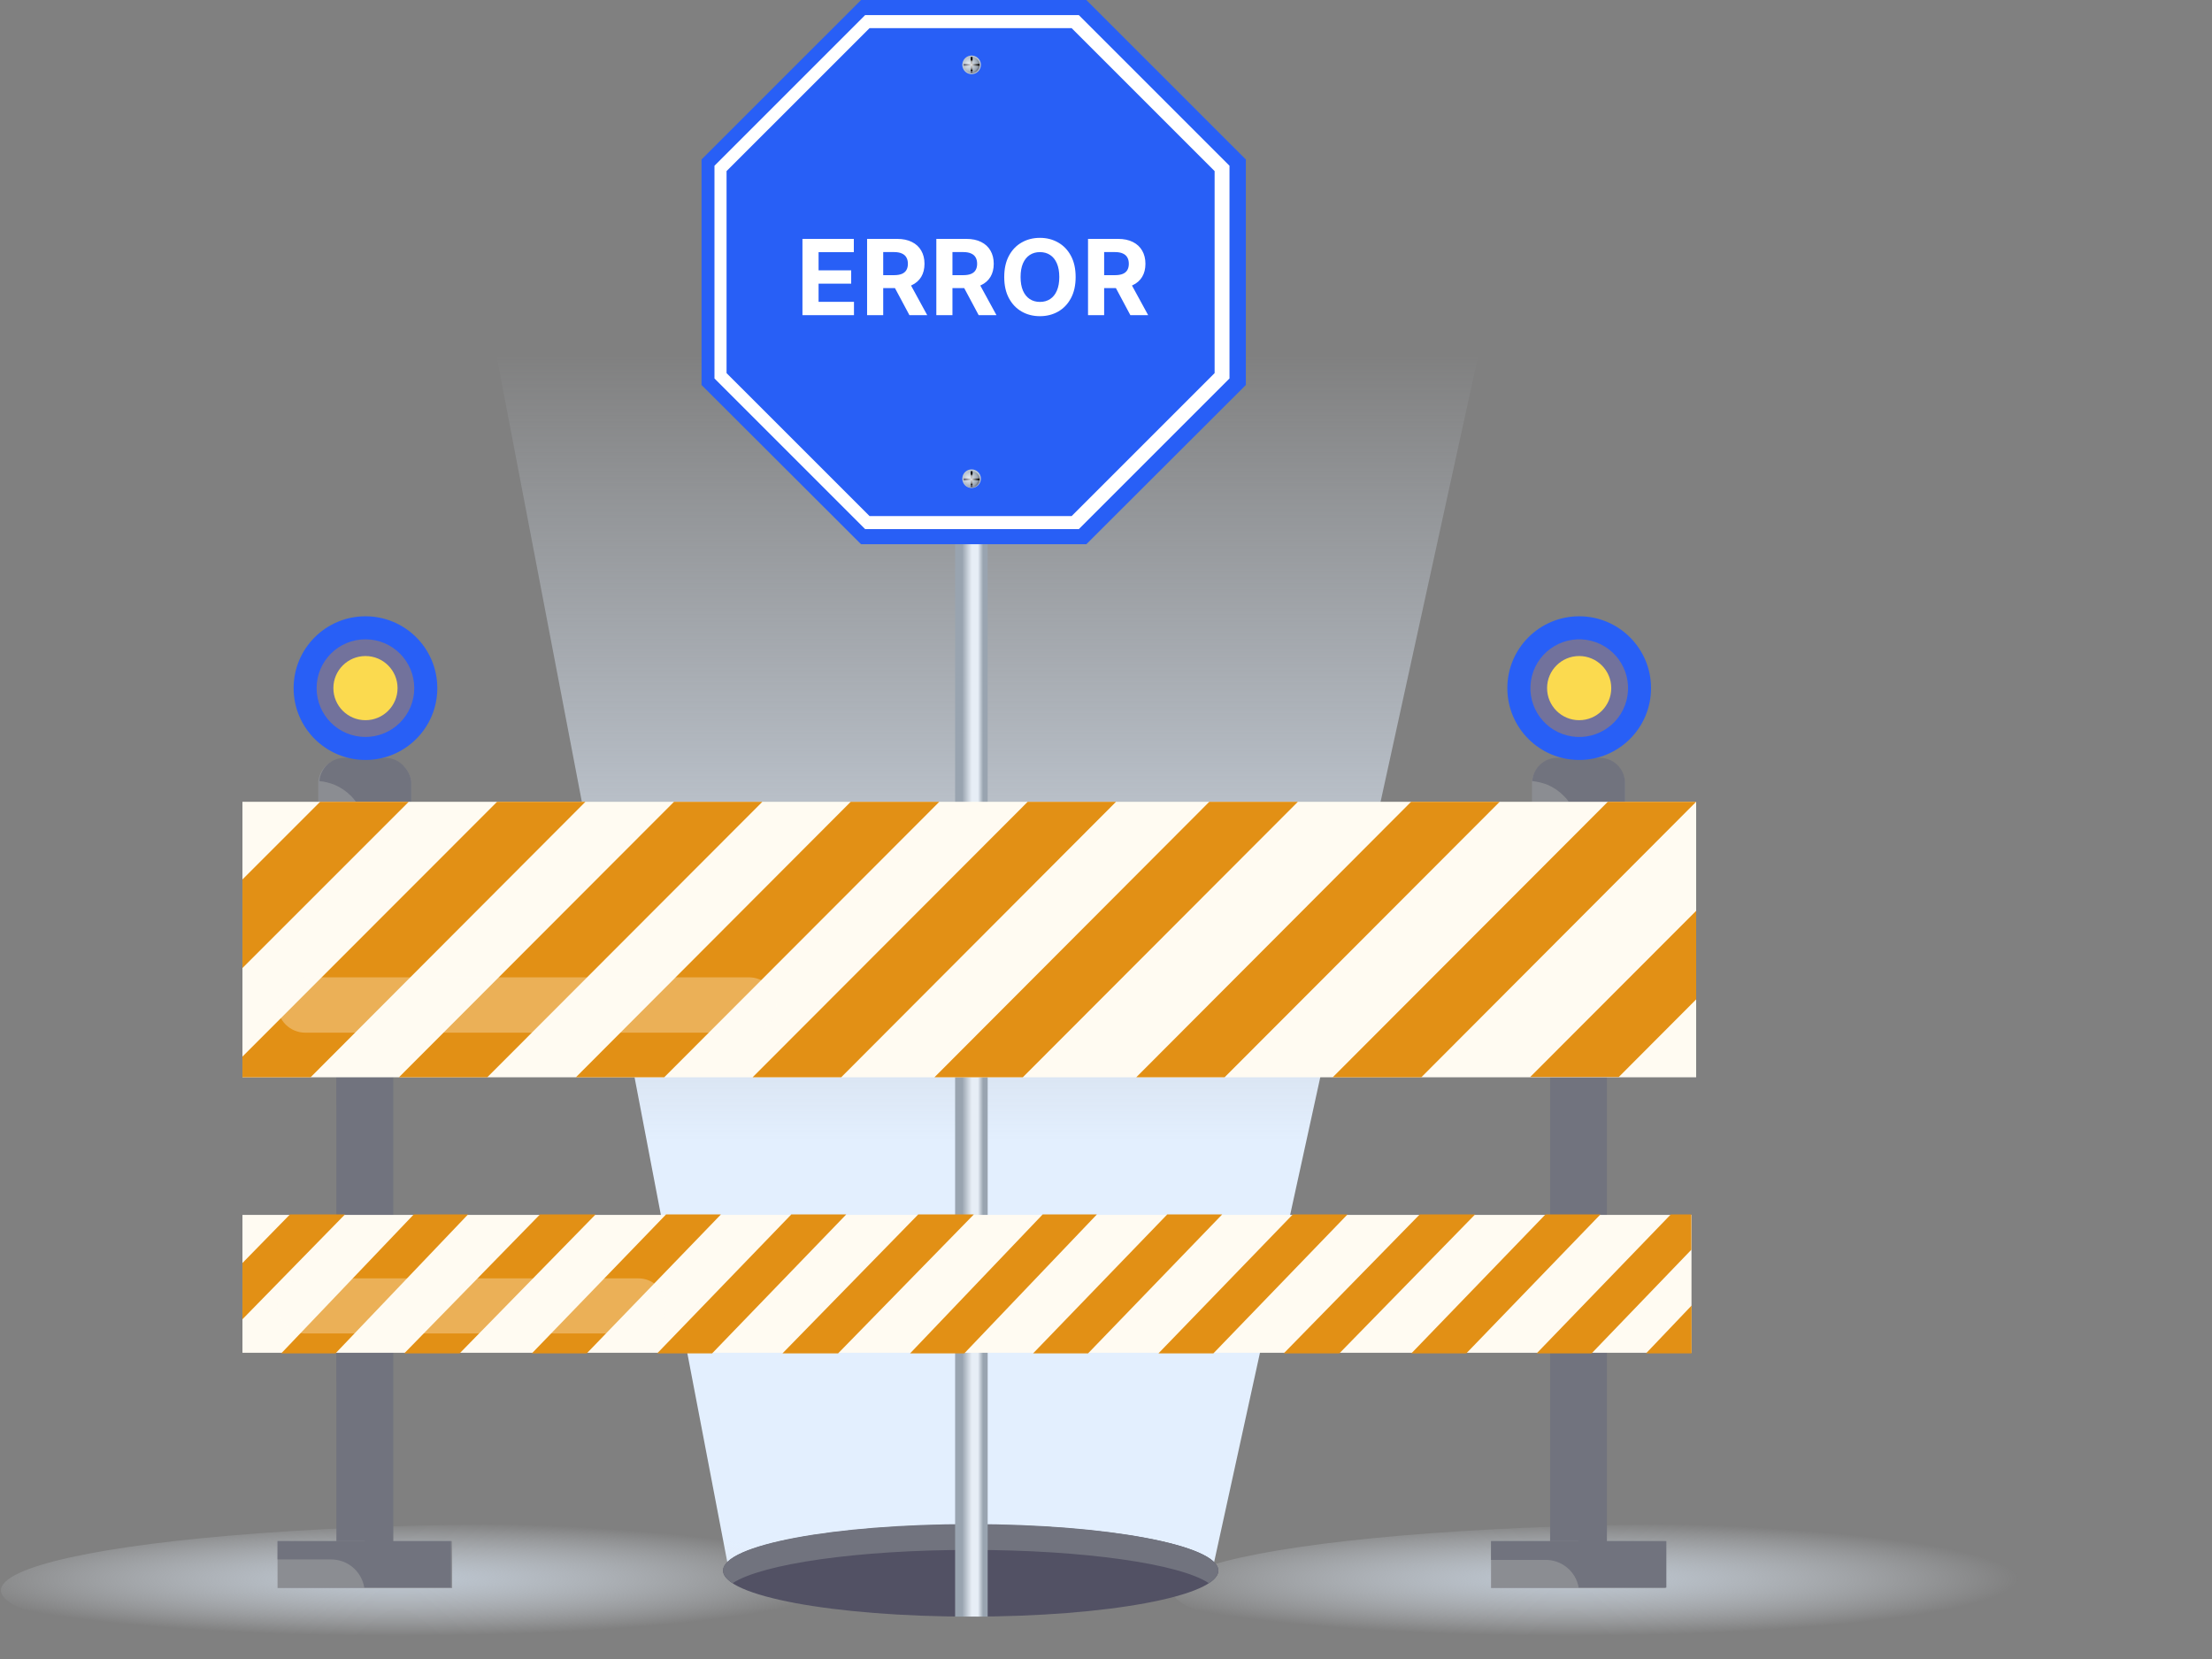<svg width="844" height="633" viewBox="0 0 844 633" fill="none" xmlns="http://www.w3.org/2000/svg">
<rect x="0" y="0" width="844" height="633" fill="#808080" stroke="none"/>
<path d="M564.384 134.117L462.419 599.851H278.238L189.133 134.117H564.384Z" fill="url(#paint0_linear_1206_294924)"/>
<ellipse cx="198.574" cy="606.812" rx="198.215" ry="25.212" fill="url(#paint1_radial_1206_294924)"/>
<ellipse cx="645.426" cy="606.812" rx="198.215" ry="25.212" fill="url(#paint2_radial_1206_294924)"/>
<path d="M370.376 616.827C422.558 616.827 464.861 608.964 464.861 599.264C464.861 589.564 422.558 581.701 370.376 581.701C318.193 581.701 275.891 589.564 275.891 599.264C275.891 608.964 318.193 616.827 370.376 616.827Z" fill="#525164"/>
<path d="M279.528 604.059C290.884 596.697 327.17 591.375 370.376 591.375C413.581 591.375 450.222 596.697 461.223 604.059C463.53 602.551 464.861 600.955 464.861 599.269C464.861 589.601 422.542 581.529 370.376 581.529C318.209 581.529 275.891 589.423 275.891 599.269C275.891 600.955 277.221 602.551 279.528 604.059Z" fill="#71737E"/>
<path d="M376.85 118.852H364.43V616.825H376.85V118.852Z" fill="url(#paint3_linear_1206_294924)"/>
<path d="M328.533 207.651L267.672 146.89V60.849L328.533 0H414.501L475.361 60.849V146.89L414.501 207.651H328.533Z" fill="#285FF6"/>
<path d="M411.631 201.883H330.099L272.609 144.404V63.242L330.099 5.763H411.631L469.12 63.242V144.404L411.631 201.883ZM331.784 196.915H408.881L463.442 142.364V65.282L408.881 10.73H331.784L277.223 65.282V142.364L331.784 196.915Z" fill="white"/>
<path d="M370.721 28.296C370.019 28.296 369.333 28.088 368.749 27.698C368.165 27.308 367.711 26.754 367.442 26.106C367.173 25.457 367.103 24.744 367.24 24.056C367.377 23.367 367.715 22.735 368.211 22.239C368.708 21.743 369.34 21.405 370.028 21.268C370.717 21.131 371.43 21.201 372.079 21.47C372.727 21.738 373.281 22.193 373.671 22.777C374.061 23.36 374.269 24.046 374.269 24.748C374.269 25.214 374.178 25.675 373.999 26.106C373.821 26.536 373.559 26.927 373.23 27.257C372.9 27.586 372.509 27.848 372.079 28.026C371.648 28.204 371.187 28.296 370.721 28.296Z" fill="#BDC7D2"/>
<path d="M373.834 24.754C373.852 25.371 373.685 25.98 373.354 26.502C373.024 27.024 372.546 27.436 371.98 27.684C371.414 27.933 370.787 28.008 370.179 27.898C369.571 27.788 369.01 27.5 368.567 27.069C368.123 26.639 367.819 26.086 367.691 25.482C367.564 24.877 367.62 24.248 367.853 23.676C368.085 23.103 368.482 22.613 368.995 22.268C369.507 21.923 370.111 21.738 370.729 21.738C371.537 21.738 372.314 22.052 372.894 22.616C373.474 23.179 373.811 23.946 373.834 24.754Z" fill="url(#paint4_radial_1206_294924)"/>
<path style="mix-blend-mode:screen" d="M371.085 21.738H370.375V27.77H371.085V21.738Z" fill="url(#paint5_linear_1206_294924)"/>
<path style="mix-blend-mode:screen" d="M373.744 24.386H367.711V25.096H373.744V24.386Z" fill="url(#paint6_linear_1206_294924)"/>
<path d="M370.721 186.189C370.019 186.189 369.333 185.981 368.749 185.591C368.165 185.201 367.711 184.647 367.442 183.998C367.173 183.35 367.103 182.637 367.24 181.948C367.377 181.26 367.715 180.628 368.211 180.132C368.708 179.636 369.34 179.298 370.028 179.161C370.717 179.024 371.43 179.094 372.079 179.363C372.727 179.631 373.281 180.086 373.671 180.669C374.061 181.253 374.269 181.939 374.269 182.641C374.269 183.107 374.178 183.568 373.999 183.998C373.821 184.429 373.559 184.82 373.23 185.15C372.9 185.479 372.509 185.74 372.079 185.919C371.648 186.097 371.187 186.189 370.721 186.189Z" fill="#BDC7D2"/>
<path d="M373.835 182.9C373.835 183.514 373.653 184.115 373.312 184.625C372.971 185.136 372.486 185.534 371.918 185.769C371.351 186.004 370.727 186.065 370.124 185.945C369.522 185.826 368.969 185.53 368.534 185.096C368.1 184.662 367.804 184.108 367.685 183.506C367.565 182.904 367.626 182.28 367.861 181.712C368.096 181.145 368.494 180.66 369.005 180.319C369.516 179.978 370.116 179.796 370.73 179.796C371.554 179.796 372.344 180.123 372.926 180.705C373.508 181.287 373.835 182.077 373.835 182.9Z" fill="url(#paint7_radial_1206_294924)"/>
<path style="mix-blend-mode:screen" d="M371.085 179.796H370.375V185.828H371.085V179.796Z" fill="url(#paint8_linear_1206_294924)"/>
<path style="mix-blend-mode:screen" d="M373.744 182.552H367.711V183.261H373.744V182.552Z" fill="url(#paint9_linear_1206_294924)"/>
<path d="M156.909 298.397V307.267H121.422V298.397C121.601 295.981 122.689 293.723 124.467 292.077C126.245 290.431 128.581 289.52 131.003 289.527H147.239C148.573 289.522 149.893 289.795 151.115 290.33C152.338 290.864 153.435 291.648 154.336 292.631C155.798 294.222 156.701 296.246 156.909 298.397Z" fill="#8B8D92"/>
<path d="M149.999 305.932H128.352V588.182H149.999V305.932Z" fill="#71737E"/>
<path d="M172.526 588.009H105.898V605.927H172.526V588.009Z" fill="#8B8D92"/>
<path d="M172.082 588.009V605.75H138.99C138.504 602.742 136.958 600.007 134.631 598.039C132.305 596.071 129.351 594.999 126.304 595.017H105.898V588.009H172.082Z" fill="#71737E"/>
<path d="M156.919 298.385V307.256H149.999V588.175H139.175C139.088 584.433 137.917 580.797 135.804 577.708C134.029 575.135 131.634 528.567 128.795 527.059H128.351V506.658H139.175V439.599C139.188 435.58 137.981 431.653 135.715 428.334C133.866 425.549 131.33 423.288 128.351 421.77V401.901H139.175V317.368C139.293 313.765 138.402 310.201 136.602 307.078L135.804 305.925C135.224 305.099 134.571 304.327 133.852 303.619C132.069 301.844 129.96 300.428 127.642 299.45C125.799 298.697 123.856 298.219 121.875 298.031C122.054 295.615 123.143 293.357 124.92 291.711C126.698 290.065 129.034 289.154 131.457 289.16H147.248C148.609 289.2 149.946 289.529 151.17 290.125C152.394 290.722 153.477 291.572 154.346 292.62C155.808 294.211 156.711 296.235 156.919 298.385Z" fill="#71737E"/>
<path d="M139.445 289.967C154.585 289.967 166.859 277.696 166.859 262.558C166.859 247.421 154.585 235.149 139.445 235.149C124.305 235.149 112.031 247.421 112.031 262.558C112.031 277.696 124.305 289.967 139.445 289.967Z" fill="#285FF6"/>
<path opacity="0.4" d="M139.436 281.188C149.725 281.188 158.066 272.848 158.066 262.561C158.066 252.273 149.725 243.933 139.436 243.933C129.146 243.933 120.805 252.273 120.805 262.561C120.805 272.848 129.146 281.188 139.436 281.188Z" fill="#E29015"/>
<path d="M139.446 274.795C146.208 274.795 151.689 269.315 151.689 262.554C151.689 255.794 146.208 250.313 139.446 250.313C132.685 250.313 127.203 255.794 127.203 262.554C127.203 269.315 132.685 274.795 139.446 274.795Z" fill="#FBDA4F"/>
<path d="M620.026 298.397V307.267H584.539V298.397C584.719 295.981 585.807 293.723 587.585 292.077C589.362 290.431 591.698 289.52 594.121 289.527H610.267C611.688 289.515 613.094 289.819 614.383 290.417C615.672 291.016 616.812 291.893 617.72 292.986C619.017 294.516 619.821 296.402 620.026 298.397Z" fill="#8B8D92"/>
<path d="M613.1 305.932H591.453V588.182H613.1V305.932Z" fill="#71737E"/>
<path d="M635.542 588.009H568.914V605.927H635.542V588.009Z" fill="#8B8D92"/>
<path d="M635.808 588.009V605.75H602.361C601.827 602.713 600.213 599.971 597.816 598.031C595.419 596.091 592.401 595.083 589.319 595.194H568.914V588.009H635.808Z" fill="#71737E"/>
<path d="M620.031 298.386V307.256H613.111V588.175H602.288C602.201 584.433 601.03 580.797 598.916 577.708C597.142 575.136 594.747 528.567 591.996 527.059H591.464V506.658H602.288V439.599C602.3 435.581 601.094 431.653 598.828 428.334C596.979 425.549 594.443 423.288 591.464 421.77V401.901H602.288V317.368C602.299 313.731 601.284 310.165 599.36 307.079C599.125 306.674 598.858 306.288 598.562 305.925C598.009 305.079 597.353 304.304 596.61 303.619C594.858 301.846 592.779 300.431 590.488 299.45C588.612 298.708 586.641 298.23 584.633 298.031C584.812 295.615 585.9 293.357 587.678 291.711C589.456 290.065 591.792 289.154 594.214 289.161H610.361C611.782 289.149 613.188 289.453 614.477 290.051C615.766 290.65 616.906 291.527 617.813 292.62C619.147 294.258 619.924 296.277 620.031 298.386Z" fill="#71737E"/>
<path d="M602.547 289.967C617.687 289.967 629.961 277.696 629.961 262.558C629.961 247.421 617.687 235.149 602.547 235.149C587.406 235.149 575.133 247.421 575.133 262.558C575.133 277.696 587.406 289.967 602.547 289.967Z" fill="#285FF6"/>
<path opacity="0.4" d="M620.61 267.207C623.173 257.243 617.171 247.089 607.206 244.527C597.241 241.965 587.085 247.966 584.522 257.929C581.96 267.893 587.961 278.047 597.927 280.609C607.892 283.171 618.048 277.17 620.61 267.207Z" fill="#E29015"/>
<path d="M602.54 274.795C609.302 274.795 614.783 269.315 614.783 262.554C614.783 255.794 609.302 250.313 602.54 250.313C595.778 250.313 590.297 255.794 590.297 262.554C590.297 269.315 595.778 274.795 602.54 274.795Z" fill="#FBDA4F"/>
<path d="M645.4 463.552H92.508V516.153H645.4V463.552Z" fill="#FFFBF2"/>
<path d="M131.629 463.373L92.508 503.364V481.905L110.637 463.373H131.629Z" fill="#E29015"/>
<path d="M178.577 463.373L127.999 516.404H107.289L157.867 463.373H178.577Z" fill="#E29015"/>
<path d="M227.253 463.373L175.354 516.404H154.227L206.038 463.373H227.253Z" fill="#E29015"/>
<path d="M275.079 463.373L223.86 516.404H202.922L254.141 463.373H275.079Z" fill="#E29015"/>
<path d="M322.891 463.373L271.697 516.404H250.734L301.929 463.373H322.891Z" fill="#E29015"/>
<path d="M371.573 463.373L319.762 516.404H298.547L350.358 463.373H371.573Z" fill="#E29015"/>
<path d="M418.522 463.373L367.92 516.404H347.234L397.837 463.373H418.522Z" fill="#E29015"/>
<path d="M466.329 463.373L415.135 516.404H394.172L445.366 463.373H466.329Z" fill="#E29015"/>
<path d="M514.149 463.373L462.955 516.404H441.992L493.273 463.373H514.149Z" fill="#E29015"/>
<path d="M562.831 463.373L511.02 516.404H489.805L541.703 463.373H562.831Z" fill="#E29015"/>
<path d="M610.649 463.373L559.455 516.404H538.492L589.686 463.373H610.649Z" fill="#E29015"/>
<path d="M586.305 516.404H607.267L645.333 476.848V463.373H637.499L586.305 516.404Z" fill="#E29015"/>
<path d="M645.426 498.144V516.4H628.039L645.426 498.144Z" fill="#E29015"/>
<path d="M647.175 305.932H92.508V411.044H647.175V305.932Z" fill="#FFFBF2"/>
<path d="M155.941 305.932L92.508 369.354V335.559L122.14 305.932H155.941Z" fill="#E29015"/>
<path d="M583.836 410.95L647.181 347.528V381.323L617.638 410.95H583.836Z" fill="#E29015"/>
<path d="M223.367 305.932L118.502 411.044H92.508V403.15L189.654 305.932H223.367Z" fill="#E29015"/>
<path d="M290.878 305.932L185.924 411.044H152.211L257.165 305.932H290.878Z" fill="#E29015"/>
<path d="M358.393 305.932L253.439 411.044H219.727L324.592 305.932H358.393Z" fill="#E29015"/>
<path d="M425.823 305.932L320.958 411.044H287.156L392.11 305.932H425.823Z" fill="#E29015"/>
<path d="M495.206 305.932L390.252 411.044H356.539L461.404 305.932H495.206Z" fill="#E29015"/>
<path d="M572.206 305.932L467.252 411.044H433.539L538.404 305.932H572.206Z" fill="#E29015"/>
<path d="M647.167 305.932L542.302 411.044H508.5L613.454 305.932H647.167Z" fill="#E29015"/>
<g style="mix-blend-mode:screen" opacity="0.3">
<path d="M285.553 394.019H116.456C113.656 394.019 110.971 392.907 108.991 390.927C107.011 388.948 105.898 386.263 105.898 383.463C105.898 380.664 107.011 377.979 108.991 375.999C110.971 374.02 113.656 372.908 116.456 372.908H285.553C286.958 372.872 288.355 373.119 289.662 373.635C290.969 374.15 292.158 374.924 293.16 375.909C294.162 376.894 294.955 378.07 295.492 379.368C296.03 380.666 296.3 382.059 296.288 383.463C296.288 384.865 296.009 386.252 295.468 387.544C294.926 388.837 294.132 390.008 293.133 390.991C292.134 391.973 290.949 392.747 289.648 393.267C288.346 393.787 286.954 394.042 285.553 394.019Z" fill="#FFFBF2"/>
</g>
<g style="mix-blend-mode:screen" opacity="0.3">
<path d="M243.589 508.796H116.456C113.656 508.796 110.971 507.684 108.991 505.704C107.011 503.725 105.898 501.04 105.898 498.24C105.922 495.456 107.044 492.794 109.022 490.834C110.999 488.873 113.671 487.774 116.456 487.774H243.589C245.868 487.76 248.085 488.51 249.888 489.902C251.265 490.924 252.372 492.266 253.114 493.811C253.856 495.357 254.211 497.06 254.147 498.773C254.01 501.479 252.838 504.029 250.872 505.895C248.907 507.761 246.299 508.799 243.589 508.796Z" fill="#FFFBF2"/>
</g>
<path d="M306.181 120.242V91.151H325.783V96.222H312.331V103.154H324.774V108.225H312.331V115.171H325.84V120.242H306.181ZM330.843 120.242V91.151H342.32C344.517 91.151 346.392 91.544 347.945 92.33C349.508 93.107 350.696 94.21 351.51 95.64C352.334 97.06 352.746 98.732 352.746 100.654C352.746 102.586 352.33 104.248 351.496 105.64C350.663 107.022 349.455 108.083 347.874 108.822C346.302 109.56 344.399 109.93 342.164 109.93H334.479V104.987H341.169C342.344 104.987 343.319 104.826 344.096 104.504C344.872 104.182 345.45 103.699 345.829 103.055C346.217 102.411 346.411 101.611 346.411 100.654C346.411 99.688 346.217 98.874 345.829 98.211C345.45 97.548 344.867 97.046 344.081 96.705C343.305 96.355 342.325 96.18 341.141 96.18H336.993V120.242H330.843ZM346.553 107.004L353.783 120.242H346.993L339.919 107.004H346.553ZM357.263 120.242V91.151H368.74C370.937 91.151 372.812 91.544 374.365 92.33C375.928 93.107 377.116 94.21 377.93 95.64C378.754 97.06 379.166 98.732 379.166 100.654C379.166 102.586 378.75 104.248 377.916 105.64C377.083 107.022 375.875 108.083 374.294 108.822C372.722 109.56 370.819 109.93 368.584 109.93H360.899V104.987H367.589C368.764 104.987 369.739 104.826 370.516 104.504C371.292 104.182 371.87 103.699 372.249 103.055C372.637 102.411 372.831 101.611 372.831 100.654C372.831 99.688 372.637 98.874 372.249 98.211C371.87 97.548 371.287 97.046 370.501 96.705C369.725 96.355 368.745 96.18 367.561 96.18H363.413V120.242H357.263ZM372.973 107.004L380.203 120.242H373.413L366.339 107.004H372.973ZM410.416 105.697C410.416 108.869 409.814 111.568 408.612 113.793C407.419 116.019 405.79 117.719 403.725 118.893C401.67 120.058 399.36 120.64 396.794 120.64C394.208 120.64 391.888 120.053 389.833 118.879C387.778 117.704 386.154 116.004 384.961 113.779C383.768 111.554 383.171 108.86 383.171 105.697C383.171 102.524 383.768 99.826 384.961 97.6C386.154 95.375 387.778 93.68 389.833 92.515C391.888 91.341 394.208 90.754 396.794 90.754C399.36 90.754 401.67 91.341 403.725 92.515C405.79 93.68 407.419 95.375 408.612 97.6C409.814 99.826 410.416 102.524 410.416 105.697ZM404.18 105.697C404.18 103.642 403.872 101.909 403.257 100.498C402.651 99.087 401.794 98.017 400.686 97.288C399.578 96.558 398.28 96.194 396.794 96.194C395.307 96.194 394.009 96.558 392.902 97.288C391.794 98.017 390.932 99.087 390.316 100.498C389.71 101.909 389.407 103.642 389.407 105.697C389.407 107.752 389.71 109.485 390.316 110.896C390.932 112.307 391.794 113.377 392.902 114.106C394.009 114.835 395.307 115.2 396.794 115.2C398.28 115.2 399.578 114.835 400.686 114.106C401.794 113.377 402.651 112.307 403.257 110.896C403.872 109.485 404.18 107.752 404.18 105.697ZM415.142 120.242V91.151H426.619C428.816 91.151 430.691 91.544 432.244 92.33C433.807 93.107 434.995 94.21 435.809 95.64C436.633 97.06 437.045 98.732 437.045 100.654C437.045 102.586 436.629 104.248 435.795 105.64C434.962 107.022 433.755 108.083 432.173 108.822C430.601 109.56 428.698 109.93 426.463 109.93H418.778V104.987H425.469C426.643 104.987 427.618 104.826 428.395 104.504C429.171 104.182 429.749 103.699 430.128 103.055C430.516 102.411 430.71 101.611 430.71 100.654C430.71 99.688 430.516 98.874 430.128 98.211C429.749 97.548 429.166 97.046 428.38 96.705C427.604 96.355 426.624 96.18 425.44 96.18H421.292V120.242H415.142ZM430.852 107.004L438.082 120.242H431.292L424.219 107.004H430.852Z" fill="white"/>
<defs>
<linearGradient id="paint0_linear_1206_294924" x1="376.758" y1="134.117" x2="376.758" y2="599.851" gradientUnits="userSpaceOnUse">
<stop stop-color="#E3EFFE" stop-opacity="0"/>
<stop offset="0.649" stop-color="#E3EFFE"/>
<stop offset="1" stop-color="#E3EFFE"/>
</linearGradient>
<radialGradient id="paint1_radial_1206_294924" cx="0" cy="0" r="1" gradientUnits="userSpaceOnUse" gradientTransform="translate(152.099 602.465) rotate(90) scale(21.734 170.875)">
<stop stop-color="#BDC7D2"/>
<stop offset="1" stop-color="#E7EEF6" stop-opacity="0"/>
</radialGradient>
<radialGradient id="paint2_radial_1206_294924" cx="0" cy="0" r="1" gradientUnits="userSpaceOnUse" gradientTransform="translate(598.95 602.465) rotate(90) scale(21.734 170.875)">
<stop stop-color="#BDC7D2"/>
<stop offset="1" stop-color="#E7EEF6" stop-opacity="0"/>
</radialGradient>
<linearGradient id="paint3_linear_1206_294924" x1="364.43" y1="367.838" x2="376.85" y2="367.838" gradientUnits="userSpaceOnUse">
<stop stop-color="#99A4B0"/>
<stop offset="0" stop-color="#99A4B0"/>
<stop offset="0.217" stop-color="#99A4B0"/>
<stop offset="0.514" stop-color="#E7EEF6"/>
<stop offset="0.7" stop-color="#E7EEF6"/>
<stop offset="0.86" stop-color="#99A4B0"/>
<stop offset="0.88" stop-color="#99A4B0"/>
<stop offset="1" stop-color="#99A4B0"/>
</linearGradient>
<radialGradient id="paint4_radial_1206_294924" cx="0" cy="0" r="1" gradientUnits="userSpaceOnUse" gradientTransform="translate(369.666 24.399) scale(5.234 5.233)">
<stop stop-color="#E7EEF6"/>
<stop offset="0.39" stop-color="#BDC7D2"/>
<stop offset="0.65" stop-color="#99A4B0"/>
<stop offset="0.87" stop-color="#525164"/>
<stop offset="1" stop-color="#525164"/>
</radialGradient>
<linearGradient id="paint5_linear_1206_294924" x1="370.73" y1="27.77" x2="370.73" y2="21.738" gradientUnits="userSpaceOnUse">
<stop offset="0.14" stop-color="#525164"/>
<stop offset="0.15" stop-color="#060606"/>
<stop offset="0.18" stop-color="#323232"/>
<stop offset="0.21" stop-color="#5A5A5A"/>
<stop offset="0.25" stop-color="#7B7B7B"/>
<stop offset="0.28" stop-color="#959595"/>
<stop offset="0.32" stop-color="#AAAAAA"/>
<stop offset="0.37" stop-color="#B9B9B9"/>
<stop offset="0.42" stop-color="#C1C1C1"/>
<stop offset="0.5" stop-color="#C4C4C4"/>
<stop offset="0.62" stop-color="#C2C2C2"/>
<stop offset="0.67" stop-color="#BBBBBB"/>
<stop offset="0.7" stop-color="#B0B0B0"/>
<stop offset="0.72" stop-color="#9F9F9F"/>
<stop offset="0.74" stop-color="#898989"/>
<stop offset="0.76" stop-color="#6D6D6D"/>
<stop offset="0.78" stop-color="#4D4D4D"/>
<stop offset="0.8" stop-color="#292929"/>
<stop offset="0.81"/>
</linearGradient>
<linearGradient id="paint6_linear_1206_294924" x1="367.622" y1="24.741" x2="373.744" y2="24.741" gradientUnits="userSpaceOnUse">
<stop stop-color="#525164"/>
<stop offset="0.5" stop-color="#E6E6E6"/>
<stop offset="0.68" stop-color="#898989"/>
<stop offset="0.83" stop-color="#3F3F3F"/>
<stop offset="0.94" stop-color="#121212"/>
<stop offset="1"/>
</linearGradient>
<radialGradient id="paint7_radial_1206_294924" cx="0" cy="0" r="1" gradientUnits="userSpaceOnUse" gradientTransform="translate(369.666 182.457) scale(5.234 5.233)">
<stop stop-color="#E7EEF6"/>
<stop offset="0.39" stop-color="#BDC7D2"/>
<stop offset="0.65" stop-color="#99A4B0"/>
<stop offset="0.87" stop-color="#525164"/>
<stop offset="1" stop-color="#525164"/>
</radialGradient>
<linearGradient id="paint8_linear_1206_294924" x1="370.73" y1="185.916" x2="370.73" y2="179.796" gradientUnits="userSpaceOnUse">
<stop offset="0.14" stop-color="#525164"/>
<stop offset="0.15" stop-color="#060606"/>
<stop offset="0.18" stop-color="#323232"/>
<stop offset="0.21" stop-color="#5A5A5A"/>
<stop offset="0.25" stop-color="#7B7B7B"/>
<stop offset="0.28" stop-color="#959595"/>
<stop offset="0.32" stop-color="#AAAAAA"/>
<stop offset="0.37" stop-color="#B9B9B9"/>
<stop offset="0.42" stop-color="#C1C1C1"/>
<stop offset="0.5" stop-color="#C4C4C4"/>
<stop offset="0.62" stop-color="#C2C2C2"/>
<stop offset="0.67" stop-color="#BBBBBB"/>
<stop offset="0.7" stop-color="#B0B0B0"/>
<stop offset="0.72" stop-color="#9F9F9F"/>
<stop offset="0.74" stop-color="#898989"/>
<stop offset="0.76" stop-color="#6D6D6D"/>
<stop offset="0.78" stop-color="#4D4D4D"/>
<stop offset="0.8" stop-color="#292929"/>
<stop offset="0.81"/>
</linearGradient>
<linearGradient id="paint9_linear_1206_294924" x1="367.622" y1="182.907" x2="373.744" y2="182.907" gradientUnits="userSpaceOnUse">
<stop stop-color="#525164"/>
<stop offset="0.5" stop-color="#E6E6E6"/>
<stop offset="0.68" stop-color="#898989"/>
<stop offset="0.83" stop-color="#3F3F3F"/>
<stop offset="0.94" stop-color="#121212"/>
<stop offset="1"/>
</linearGradient>
</defs>
</svg>
